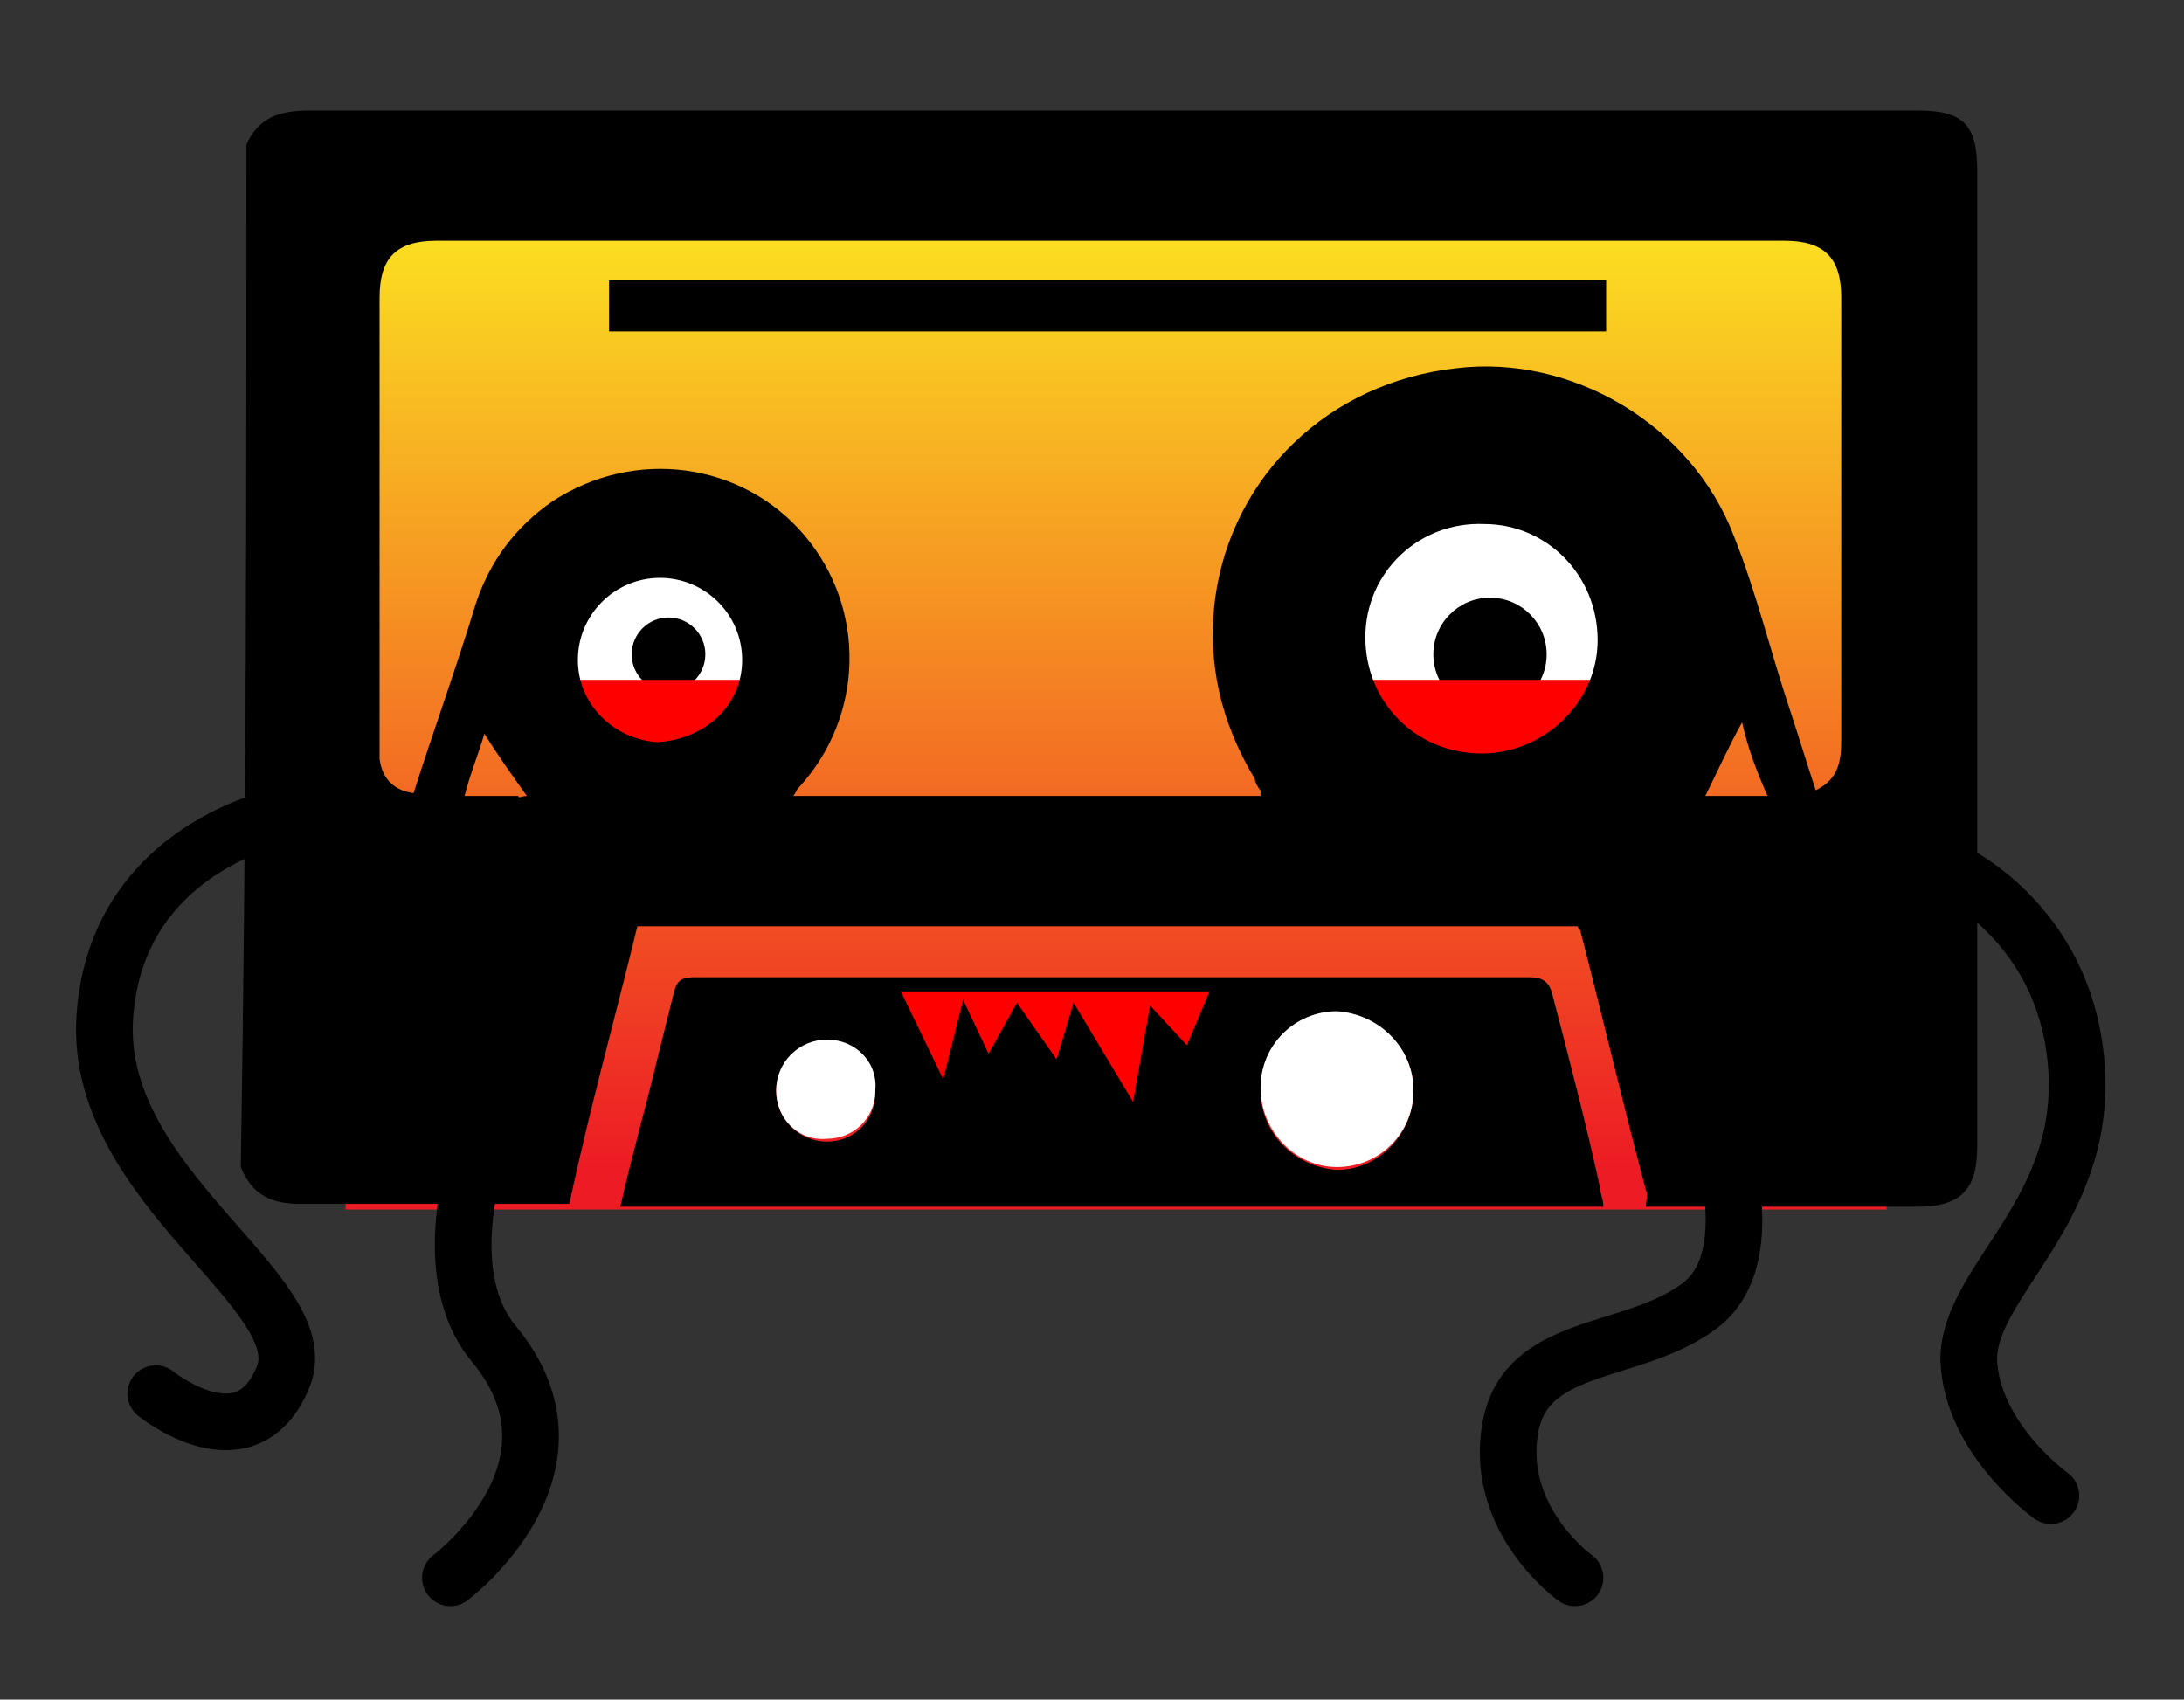 <?xml version="1.0" encoding="utf-8"?>
<!-- Generator: Adobe Illustrator 19.0.1, SVG Export Plug-In . SVG Version: 6.00 Build 0)  -->
<svg version="1.1" xmlns="http://www.w3.org/2000/svg" xmlns:xlink="http://www.w3.org/1999/xlink" x="0px" y="0px"
	 viewBox="0 0 77.1 60" style="enable-background:new 0 0 77.1 60;" xml:space="preserve">
<rect x="0" y="0" width="77.1" height="60" fill="#333333" stroke="none"/>
<style type="text/css">
	.st0{display:none;}
	.st1{fill:url(#SVGID_1_);}
	.st2{opacity:0.24;fill:#FFFFFF;}
	.st3{fill:#FFFFFF;}
	.st4{fill:url(#SVGID_2_);}
	.st5{fill:#9E8FA8;}
	.st6{fill:#00B8FC;}
	.st7{fill:url(#SVGID_3_);}
	.st8{fill:url(#SVGID_4_);}
	.st9{opacity:0.26;}
	.st10{enable-background:new    ;}
	.st11{fill:#818181;}
	.st12{clip-path:url(#SVGID_6_);enable-background:new    ;}
	.st13{fill:#858585;}
	.st14{clip-path:url(#SVGID_8_);enable-background:new    ;}
	.st15{fill:#F9F9F9;}
	.st16{clip-path:url(#SVGID_10_);enable-background:new    ;}
	.st17{clip-path:url(#SVGID_12_);enable-background:new    ;}
	.st18{opacity:0.48;fill:#FFFFFF;}
	.st19{opacity:0.48;}
	.st20{clip-path:url(#SVGID_14_);}
	.st21{clip-path:url(#SVGID_16_);}
	.st22{fill:url(#SVGID_17_);}
	.st23{fill:#002D3D;}
	.st24{fill:#CEBFB8;}
	.st25{fill:#E5DAD6;}
	.st26{clip-path:url(#SVGID_19_);enable-background:new    ;}
	.st27{clip-path:url(#SVGID_21_);enable-background:new    ;}
	.st28{clip-path:url(#SVGID_23_);enable-background:new    ;}
	.st29{clip-path:url(#SVGID_25_);enable-background:new    ;}
	.st30{fill:url(#SVGID_26_);}
	.st31{fill:url(#SVGID_27_);}
	.st32{fill:url(#SVGID_28_);}
	.st33{fill:url(#SVGID_29_);}
	.st34{fill:url(#SVGID_30_);}
	.st35{fill:url(#SVGID_31_);}
	.st36{fill:url(#SVGID_32_);}
	.st37{fill:url(#SVGID_33_);}
	.st38{fill:url(#SVGID_34_);}
	.st39{fill:url(#SVGID_35_);}
	.st40{fill:url(#SVGID_36_);}
	.st41{fill:url(#SVGID_37_);}
	.st42{fill:url(#SVGID_38_);}
	.st43{fill:url(#SVGID_39_);}
	.st44{fill:url(#SVGID_40_);}
	.st45{fill:url(#SVGID_41_);}
	.st46{fill:url(#SVGID_42_);}
	.st47{fill:url(#SVGID_43_);}
	.st48{fill:url(#SVGID_44_);}
	.st49{fill:url(#SVGID_45_);}
	.st50{fill:url(#SVGID_46_);}
	.st51{fill:url(#SVGID_47_);}
	.st52{fill:url(#SVGID_48_);}
	.st53{fill:url(#SVGID_49_);}
	.st54{fill:url(#SVGID_50_);}
	.st55{fill:url(#SVGID_51_);}
	.st56{fill:url(#SVGID_52_);}
	.st57{fill:url(#SVGID_53_);}
	.st58{fill:url(#SVGID_54_);}
	.st59{fill:url(#SVGID_55_);}
	.st60{fill:url(#SVGID_56_);}
	.st61{stroke:#000000;stroke-miterlimit:10;}
	.st62{fill:url(#SVGID_57_);stroke:#000000;stroke-width:0.25;stroke-miterlimit:10;}
	.st63{fill:url(#SVGID_58_);}
	.st64{fill:url(#SVGID_59_);}
	.st65{fill:url(#SVGID_60_);}
	.st66{fill:url(#SVGID_61_);}
	.st67{fill:url(#SVGID_62_);}
	.st68{fill:url(#SVGID_63_);}
	.st69{fill:url(#SVGID_64_);}
	.st70{fill:url(#SVGID_65_);}
	.st71{fill:url(#SVGID_66_);}
	.st72{fill:url(#SVGID_67_);}
	.st73{fill:url(#SVGID_68_);}
	.st74{fill:url(#SVGID_69_);}
	.st75{fill:url(#SVGID_70_);}
	.st76{fill:url(#SVGID_71_);}
	.st77{fill:url(#SVGID_72_);}
	.st78{fill:url(#SVGID_73_);}
	.st79{fill:url(#SVGID_74_);}
	.st80{fill:url(#SVGID_75_);}
	.st81{fill:url(#SVGID_76_);}
	.st82{fill:url(#SVGID_77_);}
	.st83{fill:url(#SVGID_78_);}
	.st84{fill:url(#SVGID_79_);}
	.st85{fill:url(#SVGID_80_);}
	.st86{fill:url(#SVGID_81_);}
	.st87{fill:url(#SVGID_82_);}
	.st88{fill:url(#SVGID_83_);}
	.st89{fill:url(#SVGID_84_);}
	.st90{fill:url(#SVGID_85_);}
	.st91{fill:url(#SVGID_86_);}
	.st92{fill:url(#SVGID_87_);}
	.st93{fill:url(#SVGID_88_);}
	.st94{fill:url(#SVGID_89_);}
	.st95{fill:url(#SVGID_90_);}
	.st96{fill:url(#SVGID_91_);}
	.st97{fill:url(#SVGID_92_);}
	.st98{fill:url(#SVGID_93_);}
	.st99{fill:url(#SVGID_94_);}
	.st100{fill:url(#SVGID_95_);}
	.st101{fill:url(#SVGID_96_);}
	.st102{fill:url(#SVGID_97_);}
	.st103{fill:url(#SVGID_98_);}
	.st104{fill:url(#SVGID_99_);}
	.st105{fill:url(#SVGID_100_);}
	.st106{fill:url(#SVGID_101_);}
	.st107{fill:url(#SVGID_102_);}
	.st108{fill:url(#SVGID_103_);}
	.st109{fill:url(#SVGID_104_);}
	.st110{fill:url(#SVGID_105_);}
	.st111{fill:url(#SVGID_106_);}
	.st112{fill:#333333;stroke:#000000;stroke-width:2;stroke-miterlimit:10;}
	.st113{fill:#333333;stroke:#000000;stroke-miterlimit:10;}
	.st114{fill:#333333;stroke:#000000;stroke-linecap:round;stroke-linejoin:round;stroke-miterlimit:10;}
	.st115{fill:#202020;}
	.st116{fill:#E6E6E6;}
	.st117{clip-path:url(#SVGID_108_);stroke:#000000;stroke-width:0.25;stroke-miterlimit:10;}
	.st118{clip-path:url(#SVGID_110_);stroke:#000000;stroke-width:0.25;stroke-miterlimit:10;}
	.st119{fill:url(#SVGID_111_);stroke:#000000;stroke-width:0.25;stroke-miterlimit:10;}
	.st120{fill:#93278F;stroke:#000000;stroke-width:0.25;stroke-miterlimit:10;}
	.st121{fill:#662D91;stroke:#000000;stroke-width:0.25;stroke-miterlimit:10;}
	.st122{fill:#FCEF19;}
	.st123{fill:none;stroke:#FCEF19;stroke-width:0.5;stroke-linecap:round;stroke-linejoin:round;stroke-miterlimit:10;}
	.st124{fill:#333333;}
	.st125{fill:url(#SVGID_112_);stroke:#000000;stroke-width:0.25;stroke-miterlimit:10;}
	.st126{fill:url(#SVGID_113_);}
	.st127{fill:url(#SVGID_114_);}
	.st128{fill:url(#SVGID_115_);}
	.st129{fill:url(#SVGID_116_);}
	.st130{fill:url(#SVGID_117_);}
	.st131{fill:url(#SVGID_118_);}
	.st132{fill:url(#SVGID_119_);}
	.st133{fill:url(#SVGID_120_);}
	.st134{fill:url(#SVGID_121_);}
	.st135{fill:url(#SVGID_122_);}
	.st136{fill:url(#SVGID_123_);}
	.st137{fill:url(#SVGID_124_);}
	.st138{fill:url(#SVGID_125_);}
	.st139{fill:url(#SVGID_126_);}
	.st140{fill:url(#SVGID_127_);}
	.st141{fill:url(#SVGID_128_);}
	.st142{fill:url(#SVGID_129_);}
	.st143{fill:url(#SVGID_130_);}
	.st144{fill:url(#SVGID_131_);}
	.st145{fill:url(#SVGID_132_);}
	.st146{fill:url(#SVGID_133_);}
	.st147{fill:url(#SVGID_134_);}
	.st148{fill:url(#SVGID_135_);}
	.st149{fill:url(#SVGID_136_);}
	.st150{fill:url(#SVGID_137_);}
	.st151{fill:url(#SVGID_138_);}
	.st152{fill:url(#SVGID_139_);}
	.st153{fill:url(#SVGID_140_);}
	.st154{fill:url(#SVGID_141_);}
	.st155{fill:url(#SVGID_142_);}
	.st156{fill:url(#SVGID_143_);}
	.st157{fill:url(#SVGID_144_);}
	.st158{fill:url(#SVGID_145_);}
	.st159{fill:url(#SVGID_146_);}
	.st160{fill:url(#SVGID_147_);}
	.st161{fill:url(#SVGID_148_);}
	.st162{fill:url(#SVGID_149_);}
	.st163{fill:url(#SVGID_150_);}
	.st164{fill:url(#SVGID_151_);}
	.st165{fill:url(#SVGID_152_);}
	.st166{fill:url(#SVGID_153_);}
	.st167{fill:url(#SVGID_154_);}
	.st168{fill:url(#SVGID_155_);}
	.st169{fill:url(#SVGID_156_);}
	.st170{fill:url(#SVGID_157_);}
	.st171{fill:url(#SVGID_158_);}
	.st172{fill:url(#SVGID_159_);}
	.st173{fill:url(#SVGID_160_);}
	.st174{fill:url(#SVGID_161_);}
	.st175{clip-path:url(#SVGID_163_);stroke:#000000;stroke-width:0.25;stroke-miterlimit:10;}
	.st176{clip-path:url(#SVGID_165_);stroke:#000000;stroke-width:0.25;stroke-miterlimit:10;}
	.st177{fill:url(#SVGID_166_);stroke:#000000;stroke-width:0.25;stroke-miterlimit:10;}
	.st178{fill:#FFFFFF;stroke:url(#SVGID_167_);stroke-miterlimit:10;}
	.st179{fill:#FFFFFF;stroke:#000000;stroke-miterlimit:10;}
	.st180{fill:url(#SVGID_168_);}
	.st181{fill:url(#SVGID_169_);}
	.st182{fill:url(#SVGID_170_);stroke:#000000;stroke-width:0.25;stroke-miterlimit:10;}
	.st183{fill:url(#SVGID_171_);}
	.st184{fill:#FFFFFF;stroke:url(#SVGID_172_);stroke-width:2;stroke-miterlimit:10;}
	.st185{fill:#FFFFFF;stroke:url(#SVGID_173_);stroke-miterlimit:10;}
	.st186{fill:#FFFFFF;stroke:url(#SVGID_174_);stroke-miterlimit:10;}
	.st187{fill:#FFFFFF;stroke:url(#SVGID_175_);stroke-linecap:round;stroke-linejoin:round;stroke-miterlimit:10;}
	.st188{fill:url(#SVGID_176_);}
	.st189{fill:url(#SVGID_177_);}
	.st190{fill:url(#SVGID_178_);}
	.st191{clip-path:url(#SVGID_180_);stroke:#000000;stroke-width:0.25;stroke-miterlimit:10;}
	.st192{clip-path:url(#SVGID_182_);stroke:#000000;stroke-width:0.25;stroke-miterlimit:10;}
	.st193{fill:url(#SVGID_183_);}
	.st194{fill:url(#SVGID_184_);}
	.st195{fill:url(#SVGID_185_);}
	.st196{fill:url(#SVGID_186_);stroke:#000000;stroke-width:0.25;stroke-miterlimit:10;}
	.st197{fill:#FFFFFF;stroke:url(#SVGID_187_);stroke-miterlimit:10;}
	.st198{fill:url(#SVGID_188_);}
	.st199{fill:url(#SVGID_189_);}
	.st200{fill:url(#SVGID_190_);stroke:#000000;stroke-width:0.25;stroke-miterlimit:10;}
	.st201{fill:url(#SVGID_191_);}
	.st202{fill:#FFFFFF;stroke:url(#SVGID_192_);stroke-width:2;stroke-miterlimit:10;}
	.st203{fill:#FFFFFF;stroke:url(#SVGID_193_);stroke-miterlimit:10;}
	.st204{fill:#FFFFFF;stroke:url(#SVGID_194_);stroke-miterlimit:10;}
	.st205{fill:#FFFFFF;stroke:url(#SVGID_195_);stroke-linecap:round;stroke-linejoin:round;stroke-miterlimit:10;}
	.st206{fill:url(#SVGID_196_);}
	.st207{fill:url(#SVGID_197_);}
	.st208{fill:url(#SVGID_198_);}
	.st209{clip-path:url(#SVGID_200_);stroke:#000000;stroke-width:0.25;stroke-miterlimit:10;}
	.st210{clip-path:url(#SVGID_202_);stroke:#000000;stroke-width:0.25;stroke-miterlimit:10;}
	.st211{fill:url(#SVGID_203_);}
	.st212{fill:url(#SVGID_204_);}
	.st213{fill:url(#SVGID_205_);}
	.st214{fill:url(#SVGID_206_);stroke:#000000;stroke-width:0.25;stroke-miterlimit:10;}
	.st215{fill:url(#SVGID_207_);stroke:#000000;stroke-width:0.5;stroke-linecap:round;stroke-linejoin:round;stroke-miterlimit:10;}
	.st216{fill:#CCCCCC;}
	.st217{fill:url(#SVGID_208_);stroke:#000000;stroke-width:0.5;stroke-linecap:round;stroke-linejoin:round;stroke-miterlimit:10;}
	.st218{fill:url(#SVGID_209_);stroke:#000000;stroke-width:0.5;stroke-linecap:round;stroke-linejoin:round;stroke-miterlimit:10;}
	.st219{fill:url(#SVGID_210_);stroke:#000000;stroke-width:0.5;stroke-linecap:round;stroke-linejoin:round;stroke-miterlimit:10;}
	.st220{fill:#058BAA;stroke:#000000;stroke-width:0.5;stroke-miterlimit:10;}
	.st221{fill:#02A7D3;}
	.st222{stroke:#000000;stroke-width:0.5;stroke-miterlimit:10;}
	.st223{fill:#FBB03B;}
	.st224{fill:url(#SVGID_211_);}
	.st225{fill:#FF0000;}
	.st226{fill:none;stroke:#000000;stroke-width:2;stroke-linecap:round;stroke-linejoin:round;stroke-miterlimit:10;}
	.st227{fill:url(#SVGID_212_);}
	.st228{fill:#E019FC;}
	.st229{fill:#00B8FC;stroke:#000000;stroke-width:0.5;stroke-miterlimit:10;}
	.st230{fill:#8CC63F;stroke:#000000;stroke-width:0.5;stroke-miterlimit:10;}
	.st231{fill:#D9E021;}
	.st232{fill:#FCEE21;}
	.st233{fill:url(#SVGID_213_);stroke:#000000;stroke-width:0.5;stroke-linecap:round;stroke-linejoin:round;stroke-miterlimit:10;}
	.st234{fill:url(#SVGID_214_);stroke:#000000;stroke-width:0.5;stroke-linecap:round;stroke-linejoin:round;stroke-miterlimit:10;}
	.st235{fill:none;stroke:#000000;stroke-width:0.5;stroke-linecap:round;stroke-linejoin:round;stroke-miterlimit:10;}
	.st236{fill:url(#SVGID_215_);stroke:#000000;stroke-width:0.5;stroke-linecap:round;stroke-linejoin:round;stroke-miterlimit:10;}
	.st237{fill:url(#SVGID_216_);stroke:#000000;stroke-width:0.5;stroke-linecap:round;stroke-linejoin:round;stroke-miterlimit:10;}
</style>
<g id="Слой_1" class="st0">
</g>
<g id="фон">
</g>
<g id="Слой_3">
	<g>
		<linearGradient id="SVGID_1_" gradientUnits="userSpaceOnUse" x1="39.375" y1="5.75" x2="39.375" y2="41.125">
			<stop  offset="0" style="stop-color:#FCEE21"/>
			<stop  offset="1" style="stop-color:#ED1C24"/>
		</linearGradient>
		<rect x="12.2" y="7.7" class="st1" width="54.4" height="35"/>
		<circle class="st3" cx="23.2" cy="23.1" r="3.7"/>
		<circle class="st3" cx="52.6" cy="22.1" r="5"/>
		<circle cx="52.6" cy="23.1" r="2"/>
		<circle cx="23.6" cy="23.1" r="1.3"/>
		<rect x="18.8" y="24" class="st225" width="8.7" height="3"/>
		<rect x="48" y="24" class="st225" width="8.7" height="3"/>
		<g>
			<path d="M8.7,5.1c0.4-0.9,1.1-1.2,2.2-1.2c18.9,0,37.9,0,56.8,0c1.6,0,2.1,0.5,2.1,2.1c0,11.5,0,23,0,34.5c0,1.5-0.6,2.1-2.1,2.1
				c-3,0-6,0-9.1,0c-0.2,0-0.4,0-0.5,0c0-0.2,0.1-0.4,0-0.6c-0.8-3-1.5-6-2.3-9.1c0-0.1-0.1-0.1-0.1-0.2c-11,0-22.1,0-33.2,0
				c-0.8,3.3-1.7,6.5-2.4,9.8c-1.4,0-2.9,0-4.4,0c-1.7,0-3.4,0-5.1,0c-1,0-1.7-0.3-2.1-1.3C8.7,29.3,8.7,17.2,8.7,5.1z M44.5,28.1
				c0-0.1,0-0.1,0-0.2c-0.1-0.1-0.2-0.3-0.2-0.4c-1.2-2-1.7-4.1-1.4-6.4c0.6-4.3,4-7.6,8.5-8.1c4.1-0.5,8.3,2,9.8,5.9
				c0.8,2,1.3,4.1,2,6.2c0.3,0.9,0.6,1.9,0.9,2.8c0.8-0.4,0.9-1,0.9-1.8c0-5.2,0-10.4,0-15.6c0-1.4-0.6-2-2-2c-15.9,0-31.7,0-47.6,0
				c-1.4,0-2,0.6-2,2c0,5.2,0,10.4,0,15.6c0,0.2,0,0.4,0,0.7c0.1,0.7,0.5,1.1,1.2,1.2c0.7-2.2,1.5-4.4,2.2-6.7
				c0.5-1.5,1.4-2.7,2.7-3.6c2.9-1.9,6.7-1.4,8.9,1.2c2.2,2.6,2.1,6.4-0.2,8.9c-0.1,0.1-0.1,0.2-0.2,0.3
				C33.5,28.1,39,28.1,44.5,28.1z M48.2,22.5c0,2.3,1.8,4.1,4.1,4.1c2.2,0,4.1-1.8,4.1-4c0-2.3-1.8-4.1-4-4.1
				C50.1,18.4,48.2,20.2,48.2,22.5z M26.2,23.3c0-1.6-1.3-2.9-2.9-2.9c-1.6,0-2.9,1.3-2.9,2.9c0,1.6,1.3,2.8,2.8,2.9
				C24.9,26.1,26.2,24.9,26.2,23.3z M61.5,25.5c-0.5,0.9-0.9,1.8-1.3,2.6c0.7,0,1.4,0,2.2,0C62,27.2,61.7,26.4,61.5,25.5z
				 M18.6,28.1c-0.5-0.7-1-1.4-1.5-2.2c-0.2,0.7-0.5,1.4-0.7,2.2c0.7,0,1.3,0,1.9,0C18.3,28.2,18.4,28.1,18.6,28.1z"/>
			<path d="M21.9,42.6c0.4-1.8,0.9-3.5,1.3-5.2c0.2-0.8,0.4-1.6,0.6-2.4c0.1-0.4,0.3-0.5,0.7-0.5c3.5,0,7.1,0,10.6,0
				c6.3,0,12.6,0,18.9,0c0.5,0,0.7,0.2,0.8,0.6c0.6,2.3,1.2,4.6,1.7,6.9c0,0.2,0.1,0.3,0.1,0.6C45.1,42.6,33.5,42.6,21.9,42.6z
				 M49.9,38.5c0-1.5-1.2-2.7-2.7-2.7c-1.5,0-2.7,1.2-2.7,2.7c0,1.5,1.2,2.7,2.7,2.8C48.7,41.3,49.9,40,49.9,38.5z M27.4,38.5
				c0,1,0.8,1.8,1.8,1.8c1,0,1.7-0.8,1.7-1.7c0-1-0.8-1.8-1.7-1.8C28.2,36.8,27.4,37.6,27.4,38.5z"/>
			<path class="st3" d="M49.9,38.5c0,1.5-1.2,2.7-2.7,2.7c-1.5,0-2.7-1.3-2.7-2.8c0-1.5,1.2-2.7,2.7-2.7
				C48.7,35.8,49.9,37,49.9,38.5z"/>
			<path class="st3" d="M27.4,38.5c0-1,0.8-1.8,1.8-1.8c1,0,1.8,0.8,1.7,1.8c0,1-0.8,1.7-1.7,1.7C28.2,40.3,27.4,39.5,27.4,38.5z"/>
			<path d="M56.7,9.9c0,0.6,0,1.2,0,1.8c-11.7,0-23.4,0-35.2,0c0-0.6,0-1.2,0-1.8C33.2,9.9,44.9,9.9,56.7,9.9z"/>
		</g>
		<path class="st226" d="M10,28.8c0,0-5.9,1.1-6.3,7.1s7.5,9.7,6.3,12.7c-1.3,3.2-4.5,0.6-4.5,0.6"/>
		<path class="st226" d="M17,40.3c0,0-1.7,4.5,0.4,7.1c3.7,4.4-1.5,8.3-1.5,8.3"/>
		<path class="st226" d="M60.5,39.4c0,0,1.9,4.9-0.5,6.7c-2.4,1.8-6.2,1.2-6.7,4.4s2.3,5.2,2.3,5.2"/>
		<path class="st226" d="M68.8,30.7c0,0,4.1,1.8,4.5,6.9c0.4,5.2-3.8,7.6-3.8,10.4c0.1,2.8,2.9,4.8,2.9,4.8"/>
		<polygon class="st225" points="31.8,35 33.3,38.1 34,35.3 34.9,37.2 35.9,35.4 37.3,37.4 37.9,35.4 40,38.9 40.6,35.5 41.9,36.9 
			42.7,35 		"/>
	</g>
</g>
</svg>

